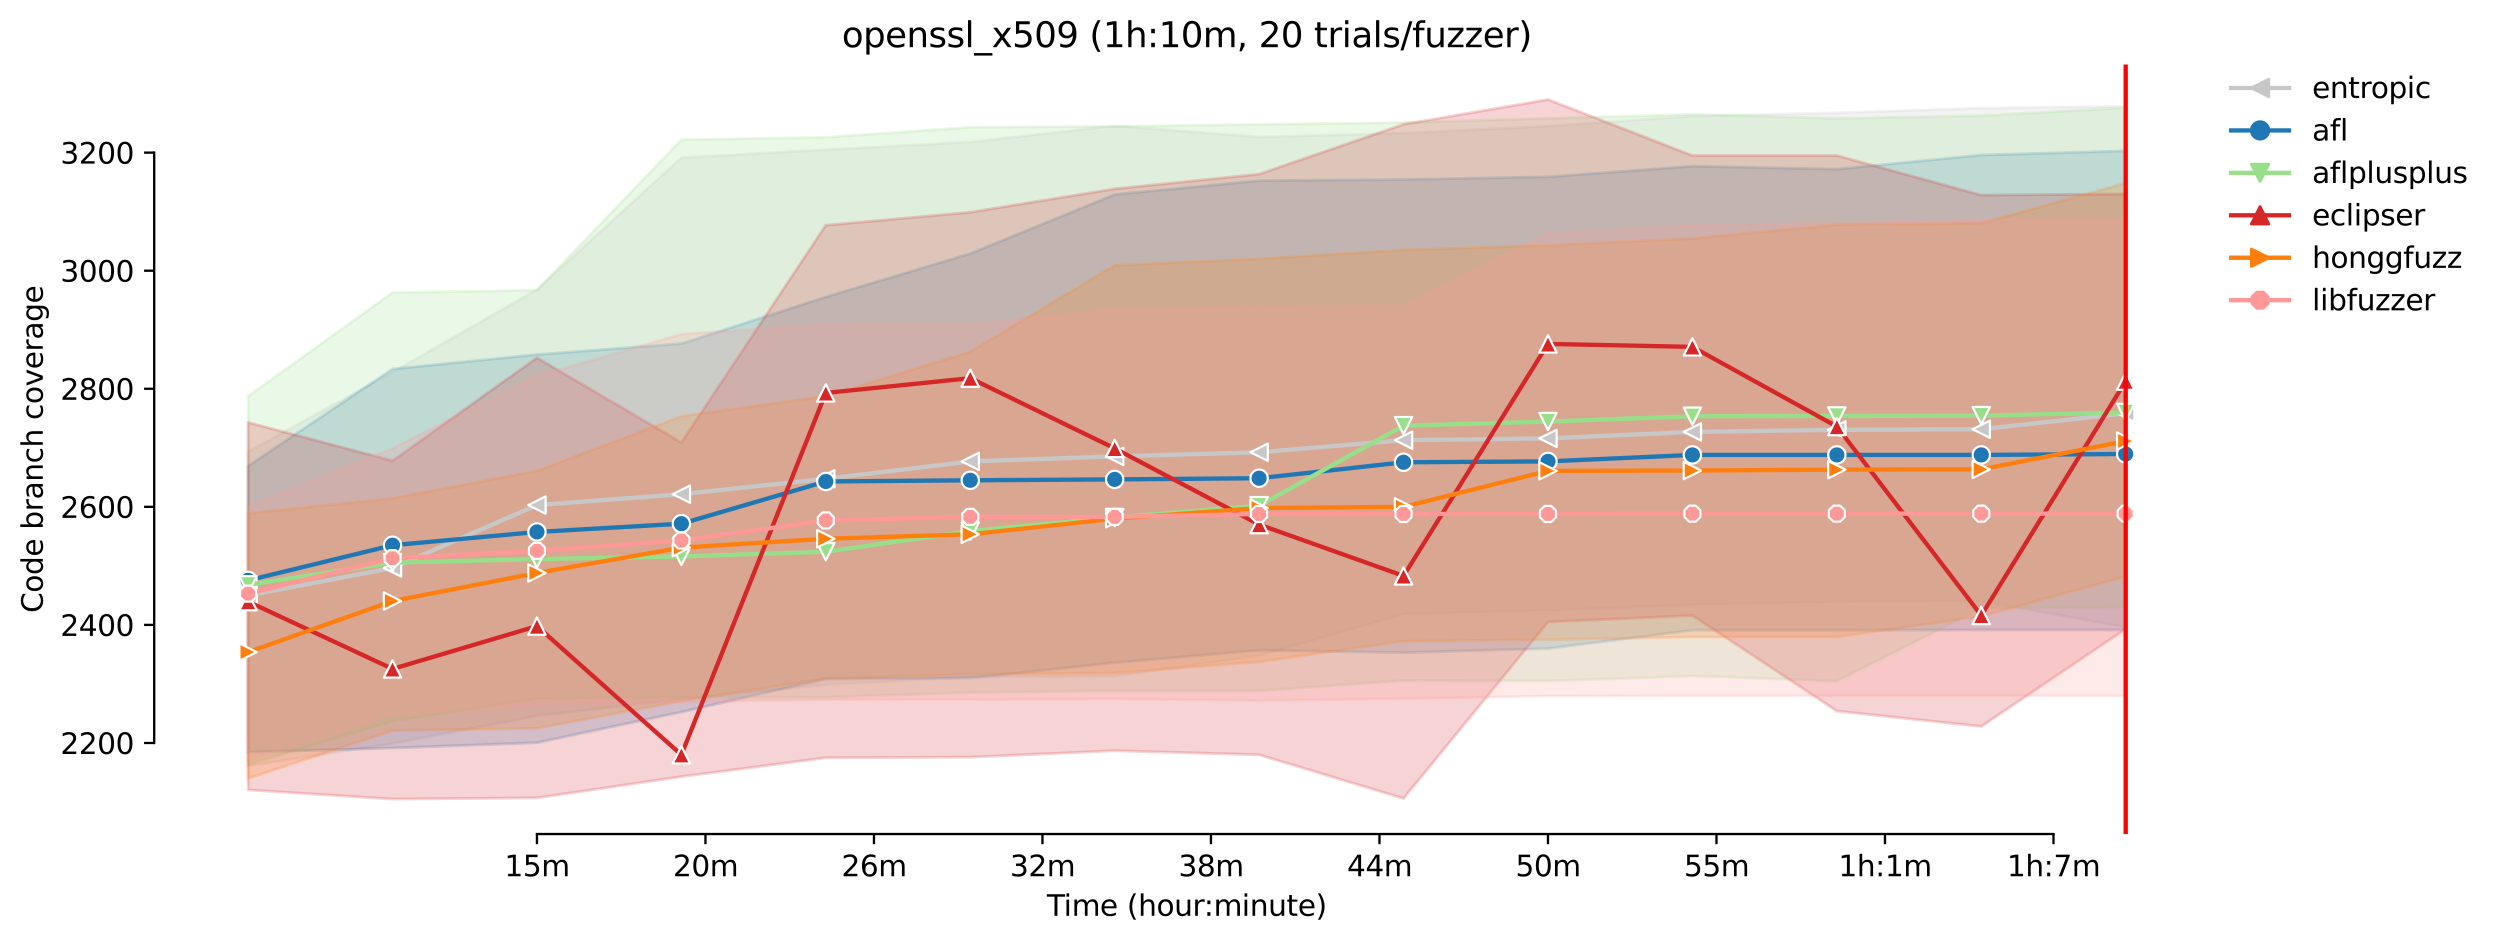 <?xml version="1.0" encoding="utf-8" standalone="no"?>
<!DOCTYPE svg PUBLIC "-//W3C//DTD SVG 1.1//EN"
  "http://www.w3.org/Graphics/SVG/1.1/DTD/svg11.dtd">
<svg height="325.986pt" version="1.1" viewBox="0 0 864.542 325.986" width="864.542pt" xmlns="http://www.w3.org/2000/svg" xmlns:xlink="http://www.w3.org/1999/xlink">
 <defs>
  <style type="text/css">*{stroke-linecap:butt;stroke-linejoin:round;}</style>
 </defs>
 <g id="figure_1">
  <g id="patch_1">
   <path d="M 0 325.986 
L 864.542 325.986 
L 864.542 0 
L 0 0 
z
" style="fill:#ffffff;"/>
  </g>
  <g id="axes_1">
   <g id="patch_2">
    <path d="M 53.328 288.43 
L 767.568 288.43 
L 767.568 22.318 
L 53.328 22.318 
z
" style="fill:#ffffff;"/>
   </g>
   <g id="PolyCollection_1">
    <defs>
     <path d="M 85.794 -169.796 
L 85.794 -61.085 
L 135.74 -68.843 
L 185.687 -78.438 
L 235.634 -84.256 
L 285.581 -89.156 
L 335.528 -91.912 
L 385.475 -92.116 
L 435.422 -99.261 
L 485.368 -113.631 
L 535.315 -114.879 
L 585.262 -116.818 
L 635.209 -117.854 
L 685.156 -118.145 
L 735.103 -109.06 
L 735.103 -289.225 
L 735.103 -289.225 
L 685.156 -288.612 
L 635.209 -286.979 
L 585.262 -285.856 
L 535.315 -282.385 
L 485.368 -279.936 
L 435.422 -278.609 
L 385.475 -282.449 
L 335.528 -276.873 
L 285.581 -274.219 
L 235.634 -271.463 
L 185.687 -225.835 
L 135.74 -197.254 
L 85.794 -169.796 
z
" id="m68ebcdd4fb" style="stroke:#c7c7c7;stroke-opacity:0.2;"/>
    </defs>
    <g clip-path="url(#p41cd1e9c3b)">
     <use style="fill:#c7c7c7;fill-opacity:0.2;stroke:#c7c7c7;stroke-opacity:0.2;" x="0" xlink:href="#m68ebcdd4fb" y="325.986"/>
    </g>
   </g>
   <g id="PolyCollection_2">
    <defs>
     <path d="M 85.794 -164.837 
L 85.794 -65.882 
L 135.74 -67.311 
L 185.687 -69.149 
L 235.634 -79.765 
L 285.581 -91.197 
L 335.528 -91.503 
L 385.475 -96.811 
L 435.422 -101.099 
L 485.368 -100.282 
L 535.315 -101.711 
L 585.262 -108.04 
L 635.209 -108.04 
L 685.156 -108.142 
L 735.103 -108.142 
L 735.103 -273.811 
L 735.103 -273.811 
L 685.156 -272.382 
L 635.209 -267.482 
L 585.262 -268.503 
L 535.315 -264.828 
L 485.368 -263.91 
L 435.422 -263.501 
L 385.475 -258.719 
L 335.528 -238.289 
L 285.581 -223.283 
L 235.634 -207.155 
L 185.687 -203.379 
L 135.74 -198.377 
L 85.794 -164.837 
z
" id="m2f45e2f479" style="stroke:#1f77b4;stroke-opacity:0.2;"/>
    </defs>
    <g clip-path="url(#p41cd1e9c3b)">
     <use style="fill:#1f77b4;fill-opacity:0.2;stroke:#1f77b4;stroke-opacity:0.2;" x="0" xlink:href="#m2f45e2f479" y="325.986"/>
    </g>
   </g>
   <g id="PolyCollection_3">
    <defs>
     <path d="M 85.794 -188.986 
L 85.794 -61.582 
L 135.74 -76.6 
L 185.687 -84.46 
L 235.634 -84.868 
L 285.581 -84.868 
L 335.528 -86.502 
L 385.475 -87.114 
L 435.422 -87.114 
L 485.368 -90.687 
L 535.315 -90.483 
L 585.262 -92.218 
L 635.209 -90.483 
L 685.156 -115.695 
L 735.103 -116.002 
L 735.103 -288.714 
L 735.103 -288.714 
L 685.156 -285.971 
L 635.209 -285.039 
L 585.262 -286.468 
L 535.315 -285.039 
L 485.368 -283.61 
L 435.422 -282.998 
L 385.475 -282.283 
L 335.528 -281.977 
L 285.581 -278.507 
L 235.634 -277.69 
L 185.687 -225.631 
L 135.74 -224.815 
L 85.794 -188.986 
z
" id="mcca96ae1dd" style="stroke:#98df8a;stroke-opacity:0.2;"/>
    </defs>
    <g clip-path="url(#p41cd1e9c3b)">
     <use style="fill:#98df8a;fill-opacity:0.2;stroke:#98df8a;stroke-opacity:0.2;" x="0" xlink:href="#mcca96ae1dd" y="325.986"/>
    </g>
   </g>
   <g id="PolyCollection_4">
    <defs>
     <path d="M 85.794 -179.901 
L 85.794 -52.817 
L 135.74 -49.652 
L 185.687 -50.058 
L 235.634 -57.41 
L 285.581 -63.943 
L 335.528 -64.147 
L 385.475 -66.375 
L 435.422 -64.964 
L 485.368 -49.856 
L 535.315 -110.898 
L 585.262 -113.143 
L 635.209 -80.071 
L 685.156 -74.763 
L 735.103 -108.448 
L 735.103 -258.908 
L 735.103 -258.908 
L 685.156 -258.5 
L 635.209 -272.178 
L 585.262 -272.178 
L 535.315 -291.572 
L 485.368 -282.998 
L 435.422 -265.747 
L 385.475 -260.682 
L 335.528 -252.579 
L 285.581 -248.088 
L 235.634 -172.96 
L 185.687 -202.256 
L 135.74 -166.631 
L 85.794 -179.901 
z
" id="mae048ecfed" style="stroke:#d62728;stroke-opacity:0.2;"/>
    </defs>
    <g clip-path="url(#p41cd1e9c3b)">
     <use style="fill:#d62728;fill-opacity:0.2;stroke:#d62728;stroke-opacity:0.2;" x="0" xlink:href="#mae048ecfed" y="325.986"/>
    </g>
   </g>
   <g id="PolyCollection_5">
    <defs>
     <path d="M 85.794 -148.462 
L 85.794 -56.798 
L 135.74 -73.334 
L 185.687 -74.15 
L 235.634 -83.541 
L 285.581 -91.376 
L 335.528 -92.83 
L 385.475 -93.239 
L 435.422 -97.118 
L 485.368 -104.263 
L 535.315 -104.773 
L 585.262 -105.684 
L 635.209 -105.692 
L 685.156 -112.837 
L 735.103 -126.618 
L 735.103 -262.685 
L 735.103 -262.685 
L 685.156 -248.802 
L 635.209 -248.292 
L 585.262 -243.494 
L 535.315 -241.147 
L 485.368 -239.514 
L 435.422 -236.451 
L 385.475 -234.206 
L 335.528 -204.297 
L 285.581 -188.986 
L 235.634 -182.045 
L 185.687 -163.161 
L 135.74 -153.673 
L 85.794 -148.462 
z
" id="m3f3ecc3297" style="stroke:#ff7f0e;stroke-opacity:0.2;"/>
    </defs>
    <g clip-path="url(#p41cd1e9c3b)">
     <use style="fill:#ff7f0e;fill-opacity:0.2;stroke:#ff7f0e;stroke-opacity:0.2;" x="0" xlink:href="#m3f3ecc3297" y="325.986"/>
    </g>
   </g>
   <g id="PolyCollection_6">
    <defs>
     <path d="M 85.794 -150.707 
L 85.794 -62.922 
L 135.74 -78.948 
L 185.687 -82.317 
L 235.634 -83.337 
L 285.581 -84.034 
L 335.528 -84.052 
L 385.475 -84.256 
L 435.422 -83.746 
L 485.368 -84.358 
L 535.315 -85.277 
L 585.262 -85.379 
L 635.209 -85.379 
L 685.156 -85.379 
L 735.103 -85.379 
L 735.103 -250.027 
L 735.103 -250.027 
L 685.156 -250.027 
L 635.209 -248.905 
L 585.262 -247.986 
L 535.315 -245.23 
L 485.368 -220.221 
L 435.422 -219.813 
L 385.475 -218.996 
L 335.528 -213.79 
L 285.581 -213.688 
L 235.634 -210.422 
L 185.687 -195.833 
L 135.74 -170.926 
L 85.794 -150.707 
z
" id="m1df5674f7f" style="stroke:#ff9896;stroke-opacity:0.2;"/>
    </defs>
    <g clip-path="url(#p41cd1e9c3b)">
     <use style="fill:#ff9896;fill-opacity:0.2;stroke:#ff9896;stroke-opacity:0.2;" x="0" xlink:href="#m1df5674f7f" y="325.986"/>
    </g>
   </g>
   <g id="matplotlib.axis_1">
    <g id="xtick_1">
     <g id="line2d_1">
      <defs>
       <path d="M 0 0 
L 0 3.5 
" id="m1756035470" style="stroke:#000000;stroke-width:0.8;"/>
      </defs>
      <g>
       <use style="stroke:#000000;stroke-width:0.8;" x="185.687" xlink:href="#m1756035470" y="288.43"/>
      </g>
     </g>
     <g id="text_1">
      <!-- 15m -->
      <g transform="translate(174.454 303.029)scale(0.1 -0.1)">
       <defs>
        <path d="M 794 531 
L 1825 531 
L 1825 4091 
L 703 3866 
L 703 4441 
L 1819 4666 
L 2450 4666 
L 2450 531 
L 3481 531 
L 3481 0 
L 794 0 
L 794 531 
z
" id="DejaVuSans-31" transform="scale(0.016)"/>
        <path d="M 691 4666 
L 3169 4666 
L 3169 4134 
L 1269 4134 
L 1269 2991 
Q 1406 3038 1543 3061 
Q 1681 3084 1819 3084 
Q 2600 3084 3056 2656 
Q 3513 2228 3513 1497 
Q 3513 744 3044 326 
Q 2575 -91 1722 -91 
Q 1428 -91 1123 -41 
Q 819 9 494 109 
L 494 744 
Q 775 591 1075 516 
Q 1375 441 1709 441 
Q 2250 441 2565 725 
Q 2881 1009 2881 1497 
Q 2881 1984 2565 2268 
Q 2250 2553 1709 2553 
Q 1456 2553 1204 2497 
Q 953 2441 691 2322 
L 691 4666 
z
" id="DejaVuSans-35" transform="scale(0.016)"/>
        <path d="M 3328 2828 
Q 3544 3216 3844 3400 
Q 4144 3584 4550 3584 
Q 5097 3584 5394 3201 
Q 5691 2819 5691 2113 
L 5691 0 
L 5113 0 
L 5113 2094 
Q 5113 2597 4934 2840 
Q 4756 3084 4391 3084 
Q 3944 3084 3684 2787 
Q 3425 2491 3425 1978 
L 3425 0 
L 2847 0 
L 2847 2094 
Q 2847 2600 2669 2842 
Q 2491 3084 2119 3084 
Q 1678 3084 1418 2786 
Q 1159 2488 1159 1978 
L 1159 0 
L 581 0 
L 581 3500 
L 1159 3500 
L 1159 2956 
Q 1356 3278 1631 3431 
Q 1906 3584 2284 3584 
Q 2666 3584 2933 3390 
Q 3200 3197 3328 2828 
z
" id="DejaVuSans-6d" transform="scale(0.016)"/>
       </defs>
       <use xlink:href="#DejaVuSans-31"/>
       <use x="63.623" xlink:href="#DejaVuSans-35"/>
       <use x="127.246" xlink:href="#DejaVuSans-6d"/>
      </g>
     </g>
    </g>
    <g id="xtick_2">
     <g id="line2d_2">
      <g>
       <use style="stroke:#000000;stroke-width:0.8;" x="243.959" xlink:href="#m1756035470" y="288.43"/>
      </g>
     </g>
     <g id="text_2">
      <!-- 20m -->
      <g transform="translate(232.726 303.029)scale(0.1 -0.1)">
       <defs>
        <path d="M 1228 531 
L 3431 531 
L 3431 0 
L 469 0 
L 469 531 
Q 828 903 1448 1529 
Q 2069 2156 2228 2338 
Q 2531 2678 2651 2914 
Q 2772 3150 2772 3378 
Q 2772 3750 2511 3984 
Q 2250 4219 1831 4219 
Q 1534 4219 1204 4116 
Q 875 4013 500 3803 
L 500 4441 
Q 881 4594 1212 4672 
Q 1544 4750 1819 4750 
Q 2544 4750 2975 4387 
Q 3406 4025 3406 3419 
Q 3406 3131 3298 2873 
Q 3191 2616 2906 2266 
Q 2828 2175 2409 1742 
Q 1991 1309 1228 531 
z
" id="DejaVuSans-32" transform="scale(0.016)"/>
        <path d="M 2034 4250 
Q 1547 4250 1301 3770 
Q 1056 3291 1056 2328 
Q 1056 1369 1301 889 
Q 1547 409 2034 409 
Q 2525 409 2770 889 
Q 3016 1369 3016 2328 
Q 3016 3291 2770 3770 
Q 2525 4250 2034 4250 
z
M 2034 4750 
Q 2819 4750 3233 4129 
Q 3647 3509 3647 2328 
Q 3647 1150 3233 529 
Q 2819 -91 2034 -91 
Q 1250 -91 836 529 
Q 422 1150 422 2328 
Q 422 3509 836 4129 
Q 1250 4750 2034 4750 
z
" id="DejaVuSans-30" transform="scale(0.016)"/>
       </defs>
       <use xlink:href="#DejaVuSans-32"/>
       <use x="63.623" xlink:href="#DejaVuSans-30"/>
       <use x="127.246" xlink:href="#DejaVuSans-6d"/>
      </g>
     </g>
    </g>
    <g id="xtick_3">
     <g id="line2d_3">
      <g>
       <use style="stroke:#000000;stroke-width:0.8;" x="302.23" xlink:href="#m1756035470" y="288.43"/>
      </g>
     </g>
     <g id="text_3">
      <!-- 26m -->
      <g transform="translate(290.997 303.029)scale(0.1 -0.1)">
       <defs>
        <path d="M 2113 2584 
Q 1688 2584 1439 2293 
Q 1191 2003 1191 1497 
Q 1191 994 1439 701 
Q 1688 409 2113 409 
Q 2538 409 2786 701 
Q 3034 994 3034 1497 
Q 3034 2003 2786 2293 
Q 2538 2584 2113 2584 
z
M 3366 4563 
L 3366 3988 
Q 3128 4100 2886 4159 
Q 2644 4219 2406 4219 
Q 1781 4219 1451 3797 
Q 1122 3375 1075 2522 
Q 1259 2794 1537 2939 
Q 1816 3084 2150 3084 
Q 2853 3084 3261 2657 
Q 3669 2231 3669 1497 
Q 3669 778 3244 343 
Q 2819 -91 2113 -91 
Q 1303 -91 875 529 
Q 447 1150 447 2328 
Q 447 3434 972 4092 
Q 1497 4750 2381 4750 
Q 2619 4750 2861 4703 
Q 3103 4656 3366 4563 
z
" id="DejaVuSans-36" transform="scale(0.016)"/>
       </defs>
       <use xlink:href="#DejaVuSans-32"/>
       <use x="63.623" xlink:href="#DejaVuSans-36"/>
       <use x="127.246" xlink:href="#DejaVuSans-6d"/>
      </g>
     </g>
    </g>
    <g id="xtick_4">
     <g id="line2d_4">
      <g>
       <use style="stroke:#000000;stroke-width:0.8;" x="360.501" xlink:href="#m1756035470" y="288.43"/>
      </g>
     </g>
     <g id="text_4">
      <!-- 32m -->
      <g transform="translate(349.268 303.029)scale(0.1 -0.1)">
       <defs>
        <path d="M 2597 2516 
Q 3050 2419 3304 2112 
Q 3559 1806 3559 1356 
Q 3559 666 3084 287 
Q 2609 -91 1734 -91 
Q 1441 -91 1130 -33 
Q 819 25 488 141 
L 488 750 
Q 750 597 1062 519 
Q 1375 441 1716 441 
Q 2309 441 2620 675 
Q 2931 909 2931 1356 
Q 2931 1769 2642 2001 
Q 2353 2234 1838 2234 
L 1294 2234 
L 1294 2753 
L 1863 2753 
Q 2328 2753 2575 2939 
Q 2822 3125 2822 3475 
Q 2822 3834 2567 4026 
Q 2313 4219 1838 4219 
Q 1578 4219 1281 4162 
Q 984 4106 628 3988 
L 628 4550 
Q 988 4650 1302 4700 
Q 1616 4750 1894 4750 
Q 2613 4750 3031 4423 
Q 3450 4097 3450 3541 
Q 3450 3153 3228 2886 
Q 3006 2619 2597 2516 
z
" id="DejaVuSans-33" transform="scale(0.016)"/>
       </defs>
       <use xlink:href="#DejaVuSans-33"/>
       <use x="63.623" xlink:href="#DejaVuSans-32"/>
       <use x="127.246" xlink:href="#DejaVuSans-6d"/>
      </g>
     </g>
    </g>
    <g id="xtick_5">
     <g id="line2d_5">
      <g>
       <use style="stroke:#000000;stroke-width:0.8;" x="418.773" xlink:href="#m1756035470" y="288.43"/>
      </g>
     </g>
     <g id="text_5">
      <!-- 38m -->
      <g transform="translate(407.54 303.029)scale(0.1 -0.1)">
       <defs>
        <path d="M 2034 2216 
Q 1584 2216 1326 1975 
Q 1069 1734 1069 1313 
Q 1069 891 1326 650 
Q 1584 409 2034 409 
Q 2484 409 2743 651 
Q 3003 894 3003 1313 
Q 3003 1734 2745 1975 
Q 2488 2216 2034 2216 
z
M 1403 2484 
Q 997 2584 770 2862 
Q 544 3141 544 3541 
Q 544 4100 942 4425 
Q 1341 4750 2034 4750 
Q 2731 4750 3128 4425 
Q 3525 4100 3525 3541 
Q 3525 3141 3298 2862 
Q 3072 2584 2669 2484 
Q 3125 2378 3379 2068 
Q 3634 1759 3634 1313 
Q 3634 634 3220 271 
Q 2806 -91 2034 -91 
Q 1263 -91 848 271 
Q 434 634 434 1313 
Q 434 1759 690 2068 
Q 947 2378 1403 2484 
z
M 1172 3481 
Q 1172 3119 1398 2916 
Q 1625 2713 2034 2713 
Q 2441 2713 2670 2916 
Q 2900 3119 2900 3481 
Q 2900 3844 2670 4047 
Q 2441 4250 2034 4250 
Q 1625 4250 1398 4047 
Q 1172 3844 1172 3481 
z
" id="DejaVuSans-38" transform="scale(0.016)"/>
       </defs>
       <use xlink:href="#DejaVuSans-33"/>
       <use x="63.623" xlink:href="#DejaVuSans-38"/>
       <use x="127.246" xlink:href="#DejaVuSans-6d"/>
      </g>
     </g>
    </g>
    <g id="xtick_6">
     <g id="line2d_6">
      <g>
       <use style="stroke:#000000;stroke-width:0.8;" x="477.044" xlink:href="#m1756035470" y="288.43"/>
      </g>
     </g>
     <g id="text_6">
      <!-- 44m -->
      <g transform="translate(465.811 303.029)scale(0.1 -0.1)">
       <defs>
        <path d="M 2419 4116 
L 825 1625 
L 2419 1625 
L 2419 4116 
z
M 2253 4666 
L 3047 4666 
L 3047 1625 
L 3713 1625 
L 3713 1100 
L 3047 1100 
L 3047 0 
L 2419 0 
L 2419 1100 
L 313 1100 
L 313 1709 
L 2253 4666 
z
" id="DejaVuSans-34" transform="scale(0.016)"/>
       </defs>
       <use xlink:href="#DejaVuSans-34"/>
       <use x="63.623" xlink:href="#DejaVuSans-34"/>
       <use x="127.246" xlink:href="#DejaVuSans-6d"/>
      </g>
     </g>
    </g>
    <g id="xtick_7">
     <g id="line2d_7">
      <g>
       <use style="stroke:#000000;stroke-width:0.8;" x="535.315" xlink:href="#m1756035470" y="288.43"/>
      </g>
     </g>
     <g id="text_7">
      <!-- 50m -->
      <g transform="translate(524.082 303.029)scale(0.1 -0.1)">
       <use xlink:href="#DejaVuSans-35"/>
       <use x="63.623" xlink:href="#DejaVuSans-30"/>
       <use x="127.246" xlink:href="#DejaVuSans-6d"/>
      </g>
     </g>
    </g>
    <g id="xtick_8">
     <g id="line2d_8">
      <g>
       <use style="stroke:#000000;stroke-width:0.8;" x="593.587" xlink:href="#m1756035470" y="288.43"/>
      </g>
     </g>
     <g id="text_8">
      <!-- 55m -->
      <g transform="translate(582.354 303.029)scale(0.1 -0.1)">
       <use xlink:href="#DejaVuSans-35"/>
       <use x="63.623" xlink:href="#DejaVuSans-35"/>
       <use x="127.246" xlink:href="#DejaVuSans-6d"/>
      </g>
     </g>
    </g>
    <g id="xtick_9">
     <g id="line2d_9">
      <g>
       <use style="stroke:#000000;stroke-width:0.8;" x="651.858" xlink:href="#m1756035470" y="288.43"/>
      </g>
     </g>
     <g id="text_9">
      <!-- 1h:1m -->
      <g transform="translate(635.772 303.029)scale(0.1 -0.1)">
       <defs>
        <path d="M 3513 2113 
L 3513 0 
L 2938 0 
L 2938 2094 
Q 2938 2591 2744 2837 
Q 2550 3084 2163 3084 
Q 1697 3084 1428 2787 
Q 1159 2491 1159 1978 
L 1159 0 
L 581 0 
L 581 4863 
L 1159 4863 
L 1159 2956 
Q 1366 3272 1645 3428 
Q 1925 3584 2291 3584 
Q 2894 3584 3203 3211 
Q 3513 2838 3513 2113 
z
" id="DejaVuSans-68" transform="scale(0.016)"/>
        <path d="M 750 794 
L 1409 794 
L 1409 0 
L 750 0 
L 750 794 
z
M 750 3309 
L 1409 3309 
L 1409 2516 
L 750 2516 
L 750 3309 
z
" id="DejaVuSans-3a" transform="scale(0.016)"/>
       </defs>
       <use xlink:href="#DejaVuSans-31"/>
       <use x="63.623" xlink:href="#DejaVuSans-68"/>
       <use x="127.002" xlink:href="#DejaVuSans-3a"/>
       <use x="160.693" xlink:href="#DejaVuSans-31"/>
       <use x="224.316" xlink:href="#DejaVuSans-6d"/>
      </g>
     </g>
    </g>
    <g id="xtick_10">
     <g id="line2d_10">
      <g>
       <use style="stroke:#000000;stroke-width:0.8;" x="710.129" xlink:href="#m1756035470" y="288.43"/>
      </g>
     </g>
     <g id="text_10">
      <!-- 1h:7m -->
      <g transform="translate(694.043 303.029)scale(0.1 -0.1)">
       <defs>
        <path d="M 525 4666 
L 3525 4666 
L 3525 4397 
L 1831 0 
L 1172 0 
L 2766 4134 
L 525 4134 
L 525 4666 
z
" id="DejaVuSans-37" transform="scale(0.016)"/>
       </defs>
       <use xlink:href="#DejaVuSans-31"/>
       <use x="63.623" xlink:href="#DejaVuSans-68"/>
       <use x="127.002" xlink:href="#DejaVuSans-3a"/>
       <use x="160.693" xlink:href="#DejaVuSans-37"/>
       <use x="224.316" xlink:href="#DejaVuSans-6d"/>
      </g>
     </g>
    </g>
    <g id="text_11">
     <!-- Time (hour:minute) -->
     <g transform="translate(362.041 316.707)scale(0.1 -0.1)">
      <defs>
       <path d="M -19 4666 
L 3928 4666 
L 3928 4134 
L 2272 4134 
L 2272 0 
L 1638 0 
L 1638 4134 
L -19 4134 
L -19 4666 
z
" id="DejaVuSans-54" transform="scale(0.016)"/>
       <path d="M 603 3500 
L 1178 3500 
L 1178 0 
L 603 0 
L 603 3500 
z
M 603 4863 
L 1178 4863 
L 1178 4134 
L 603 4134 
L 603 4863 
z
" id="DejaVuSans-69" transform="scale(0.016)"/>
       <path d="M 3597 1894 
L 3597 1613 
L 953 1613 
Q 991 1019 1311 708 
Q 1631 397 2203 397 
Q 2534 397 2845 478 
Q 3156 559 3463 722 
L 3463 178 
Q 3153 47 2828 -22 
Q 2503 -91 2169 -91 
Q 1331 -91 842 396 
Q 353 884 353 1716 
Q 353 2575 817 3079 
Q 1281 3584 2069 3584 
Q 2775 3584 3186 3129 
Q 3597 2675 3597 1894 
z
M 3022 2063 
Q 3016 2534 2758 2815 
Q 2500 3097 2075 3097 
Q 1594 3097 1305 2825 
Q 1016 2553 972 2059 
L 3022 2063 
z
" id="DejaVuSans-65" transform="scale(0.016)"/>
       <path id="DejaVuSans-20" transform="scale(0.016)"/>
       <path d="M 1984 4856 
Q 1566 4138 1362 3434 
Q 1159 2731 1159 2009 
Q 1159 1288 1364 580 
Q 1569 -128 1984 -844 
L 1484 -844 
Q 1016 -109 783 600 
Q 550 1309 550 2009 
Q 550 2706 781 3412 
Q 1013 4119 1484 4856 
L 1984 4856 
z
" id="DejaVuSans-28" transform="scale(0.016)"/>
       <path d="M 1959 3097 
Q 1497 3097 1228 2736 
Q 959 2375 959 1747 
Q 959 1119 1226 758 
Q 1494 397 1959 397 
Q 2419 397 2687 759 
Q 2956 1122 2956 1747 
Q 2956 2369 2687 2733 
Q 2419 3097 1959 3097 
z
M 1959 3584 
Q 2709 3584 3137 3096 
Q 3566 2609 3566 1747 
Q 3566 888 3137 398 
Q 2709 -91 1959 -91 
Q 1206 -91 779 398 
Q 353 888 353 1747 
Q 353 2609 779 3096 
Q 1206 3584 1959 3584 
z
" id="DejaVuSans-6f" transform="scale(0.016)"/>
       <path d="M 544 1381 
L 544 3500 
L 1119 3500 
L 1119 1403 
Q 1119 906 1312 657 
Q 1506 409 1894 409 
Q 2359 409 2629 706 
Q 2900 1003 2900 1516 
L 2900 3500 
L 3475 3500 
L 3475 0 
L 2900 0 
L 2900 538 
Q 2691 219 2414 64 
Q 2138 -91 1772 -91 
Q 1169 -91 856 284 
Q 544 659 544 1381 
z
M 1991 3584 
L 1991 3584 
z
" id="DejaVuSans-75" transform="scale(0.016)"/>
       <path d="M 2631 2963 
Q 2534 3019 2420 3045 
Q 2306 3072 2169 3072 
Q 1681 3072 1420 2755 
Q 1159 2438 1159 1844 
L 1159 0 
L 581 0 
L 581 3500 
L 1159 3500 
L 1159 2956 
Q 1341 3275 1631 3429 
Q 1922 3584 2338 3584 
Q 2397 3584 2469 3576 
Q 2541 3569 2628 3553 
L 2631 2963 
z
" id="DejaVuSans-72" transform="scale(0.016)"/>
       <path d="M 3513 2113 
L 3513 0 
L 2938 0 
L 2938 2094 
Q 2938 2591 2744 2837 
Q 2550 3084 2163 3084 
Q 1697 3084 1428 2787 
Q 1159 2491 1159 1978 
L 1159 0 
L 581 0 
L 581 3500 
L 1159 3500 
L 1159 2956 
Q 1366 3272 1645 3428 
Q 1925 3584 2291 3584 
Q 2894 3584 3203 3211 
Q 3513 2838 3513 2113 
z
" id="DejaVuSans-6e" transform="scale(0.016)"/>
       <path d="M 1172 4494 
L 1172 3500 
L 2356 3500 
L 2356 3053 
L 1172 3053 
L 1172 1153 
Q 1172 725 1289 603 
Q 1406 481 1766 481 
L 2356 481 
L 2356 0 
L 1766 0 
Q 1100 0 847 248 
Q 594 497 594 1153 
L 594 3053 
L 172 3053 
L 172 3500 
L 594 3500 
L 594 4494 
L 1172 4494 
z
" id="DejaVuSans-74" transform="scale(0.016)"/>
       <path d="M 513 4856 
L 1013 4856 
Q 1481 4119 1714 3412 
Q 1947 2706 1947 2009 
Q 1947 1309 1714 600 
Q 1481 -109 1013 -844 
L 513 -844 
Q 928 -128 1133 580 
Q 1338 1288 1338 2009 
Q 1338 2731 1133 3434 
Q 928 4138 513 4856 
z
" id="DejaVuSans-29" transform="scale(0.016)"/>
      </defs>
      <use xlink:href="#DejaVuSans-54"/>
      <use x="57.959" xlink:href="#DejaVuSans-69"/>
      <use x="85.742" xlink:href="#DejaVuSans-6d"/>
      <use x="183.154" xlink:href="#DejaVuSans-65"/>
      <use x="244.678" xlink:href="#DejaVuSans-20"/>
      <use x="276.465" xlink:href="#DejaVuSans-28"/>
      <use x="315.479" xlink:href="#DejaVuSans-68"/>
      <use x="378.857" xlink:href="#DejaVuSans-6f"/>
      <use x="440.039" xlink:href="#DejaVuSans-75"/>
      <use x="503.418" xlink:href="#DejaVuSans-72"/>
      <use x="542.781" xlink:href="#DejaVuSans-3a"/>
      <use x="576.473" xlink:href="#DejaVuSans-6d"/>
      <use x="673.885" xlink:href="#DejaVuSans-69"/>
      <use x="701.668" xlink:href="#DejaVuSans-6e"/>
      <use x="765.047" xlink:href="#DejaVuSans-75"/>
      <use x="828.426" xlink:href="#DejaVuSans-74"/>
      <use x="867.635" xlink:href="#DejaVuSans-65"/>
      <use x="929.158" xlink:href="#DejaVuSans-29"/>
     </g>
    </g>
   </g>
   <g id="matplotlib.axis_2">
    <g id="ytick_1">
     <g id="line2d_11">
      <defs>
       <path d="M 0 0 
L -3.5 0 
" id="maef15a82ff" style="stroke:#000000;stroke-width:0.8;"/>
      </defs>
      <g>
       <use style="stroke:#000000;stroke-width:0.8;" x="53.328" xlink:href="#maef15a82ff" y="256.94"/>
      </g>
     </g>
     <g id="text_12">
      <!-- 2200 -->
      <g transform="translate(20.878 260.739)scale(0.1 -0.1)">
       <use xlink:href="#DejaVuSans-32"/>
       <use x="63.623" xlink:href="#DejaVuSans-32"/>
       <use x="127.246" xlink:href="#DejaVuSans-30"/>
       <use x="190.869" xlink:href="#DejaVuSans-30"/>
      </g>
     </g>
    </g>
    <g id="ytick_2">
     <g id="line2d_12">
      <g>
       <use style="stroke:#000000;stroke-width:0.8;" x="53.328" xlink:href="#maef15a82ff" y="216.109"/>
      </g>
     </g>
     <g id="text_13">
      <!-- 2400 -->
      <g transform="translate(20.878 219.909)scale(0.1 -0.1)">
       <use xlink:href="#DejaVuSans-32"/>
       <use x="63.623" xlink:href="#DejaVuSans-34"/>
       <use x="127.246" xlink:href="#DejaVuSans-30"/>
       <use x="190.869" xlink:href="#DejaVuSans-30"/>
      </g>
     </g>
    </g>
    <g id="ytick_3">
     <g id="line2d_13">
      <g>
       <use style="stroke:#000000;stroke-width:0.8;" x="53.328" xlink:href="#maef15a82ff" y="175.279"/>
      </g>
     </g>
     <g id="text_14">
      <!-- 2600 -->
      <g transform="translate(20.878 179.078)scale(0.1 -0.1)">
       <use xlink:href="#DejaVuSans-32"/>
       <use x="63.623" xlink:href="#DejaVuSans-36"/>
       <use x="127.246" xlink:href="#DejaVuSans-30"/>
       <use x="190.869" xlink:href="#DejaVuSans-30"/>
      </g>
     </g>
    </g>
    <g id="ytick_4">
     <g id="line2d_14">
      <g>
       <use style="stroke:#000000;stroke-width:0.8;" x="53.328" xlink:href="#maef15a82ff" y="134.449"/>
      </g>
     </g>
     <g id="text_15">
      <!-- 2800 -->
      <g transform="translate(20.878 138.248)scale(0.1 -0.1)">
       <use xlink:href="#DejaVuSans-32"/>
       <use x="63.623" xlink:href="#DejaVuSans-38"/>
       <use x="127.246" xlink:href="#DejaVuSans-30"/>
       <use x="190.869" xlink:href="#DejaVuSans-30"/>
      </g>
     </g>
    </g>
    <g id="ytick_5">
     <g id="line2d_15">
      <g>
       <use style="stroke:#000000;stroke-width:0.8;" x="53.328" xlink:href="#maef15a82ff" y="93.618"/>
      </g>
     </g>
     <g id="text_16">
      <!-- 3000 -->
      <g transform="translate(20.878 97.417)scale(0.1 -0.1)">
       <use xlink:href="#DejaVuSans-33"/>
       <use x="63.623" xlink:href="#DejaVuSans-30"/>
       <use x="127.246" xlink:href="#DejaVuSans-30"/>
       <use x="190.869" xlink:href="#DejaVuSans-30"/>
      </g>
     </g>
    </g>
    <g id="ytick_6">
     <g id="line2d_16">
      <g>
       <use style="stroke:#000000;stroke-width:0.8;" x="53.328" xlink:href="#maef15a82ff" y="52.788"/>
      </g>
     </g>
     <g id="text_17">
      <!-- 3200 -->
      <g transform="translate(20.878 56.587)scale(0.1 -0.1)">
       <use xlink:href="#DejaVuSans-33"/>
       <use x="63.623" xlink:href="#DejaVuSans-32"/>
       <use x="127.246" xlink:href="#DejaVuSans-30"/>
       <use x="190.869" xlink:href="#DejaVuSans-30"/>
      </g>
     </g>
    </g>
    <g id="text_18">
     <!-- Code branch coverage -->
     <g transform="translate(14.798 211.949)rotate(-90)scale(0.1 -0.1)">
      <defs>
       <path d="M 4122 4306 
L 4122 3641 
Q 3803 3938 3442 4084 
Q 3081 4231 2675 4231 
Q 1875 4231 1450 3742 
Q 1025 3253 1025 2328 
Q 1025 1406 1450 917 
Q 1875 428 2675 428 
Q 3081 428 3442 575 
Q 3803 722 4122 1019 
L 4122 359 
Q 3791 134 3420 21 
Q 3050 -91 2638 -91 
Q 1578 -91 968 557 
Q 359 1206 359 2328 
Q 359 3453 968 4101 
Q 1578 4750 2638 4750 
Q 3056 4750 3426 4639 
Q 3797 4528 4122 4306 
z
" id="DejaVuSans-43" transform="scale(0.016)"/>
       <path d="M 2906 2969 
L 2906 4863 
L 3481 4863 
L 3481 0 
L 2906 0 
L 2906 525 
Q 2725 213 2448 61 
Q 2172 -91 1784 -91 
Q 1150 -91 751 415 
Q 353 922 353 1747 
Q 353 2572 751 3078 
Q 1150 3584 1784 3584 
Q 2172 3584 2448 3432 
Q 2725 3281 2906 2969 
z
M 947 1747 
Q 947 1113 1208 752 
Q 1469 391 1925 391 
Q 2381 391 2643 752 
Q 2906 1113 2906 1747 
Q 2906 2381 2643 2742 
Q 2381 3103 1925 3103 
Q 1469 3103 1208 2742 
Q 947 2381 947 1747 
z
" id="DejaVuSans-64" transform="scale(0.016)"/>
       <path d="M 3116 1747 
Q 3116 2381 2855 2742 
Q 2594 3103 2138 3103 
Q 1681 3103 1420 2742 
Q 1159 2381 1159 1747 
Q 1159 1113 1420 752 
Q 1681 391 2138 391 
Q 2594 391 2855 752 
Q 3116 1113 3116 1747 
z
M 1159 2969 
Q 1341 3281 1617 3432 
Q 1894 3584 2278 3584 
Q 2916 3584 3314 3078 
Q 3713 2572 3713 1747 
Q 3713 922 3314 415 
Q 2916 -91 2278 -91 
Q 1894 -91 1617 61 
Q 1341 213 1159 525 
L 1159 0 
L 581 0 
L 581 4863 
L 1159 4863 
L 1159 2969 
z
" id="DejaVuSans-62" transform="scale(0.016)"/>
       <path d="M 2194 1759 
Q 1497 1759 1228 1600 
Q 959 1441 959 1056 
Q 959 750 1161 570 
Q 1363 391 1709 391 
Q 2188 391 2477 730 
Q 2766 1069 2766 1631 
L 2766 1759 
L 2194 1759 
z
M 3341 1997 
L 3341 0 
L 2766 0 
L 2766 531 
Q 2569 213 2275 61 
Q 1981 -91 1556 -91 
Q 1019 -91 701 211 
Q 384 513 384 1019 
Q 384 1609 779 1909 
Q 1175 2209 1959 2209 
L 2766 2209 
L 2766 2266 
Q 2766 2663 2505 2880 
Q 2244 3097 1772 3097 
Q 1472 3097 1187 3025 
Q 903 2953 641 2809 
L 641 3341 
Q 956 3463 1253 3523 
Q 1550 3584 1831 3584 
Q 2591 3584 2966 3190 
Q 3341 2797 3341 1997 
z
" id="DejaVuSans-61" transform="scale(0.016)"/>
       <path d="M 3122 3366 
L 3122 2828 
Q 2878 2963 2633 3030 
Q 2388 3097 2138 3097 
Q 1578 3097 1268 2742 
Q 959 2388 959 1747 
Q 959 1106 1268 751 
Q 1578 397 2138 397 
Q 2388 397 2633 464 
Q 2878 531 3122 666 
L 3122 134 
Q 2881 22 2623 -34 
Q 2366 -91 2075 -91 
Q 1284 -91 818 406 
Q 353 903 353 1747 
Q 353 2603 823 3093 
Q 1294 3584 2113 3584 
Q 2378 3584 2631 3529 
Q 2884 3475 3122 3366 
z
" id="DejaVuSans-63" transform="scale(0.016)"/>
       <path d="M 191 3500 
L 800 3500 
L 1894 563 
L 2988 3500 
L 3597 3500 
L 2284 0 
L 1503 0 
L 191 3500 
z
" id="DejaVuSans-76" transform="scale(0.016)"/>
       <path d="M 2906 1791 
Q 2906 2416 2648 2759 
Q 2391 3103 1925 3103 
Q 1463 3103 1205 2759 
Q 947 2416 947 1791 
Q 947 1169 1205 825 
Q 1463 481 1925 481 
Q 2391 481 2648 825 
Q 2906 1169 2906 1791 
z
M 3481 434 
Q 3481 -459 3084 -895 
Q 2688 -1331 1869 -1331 
Q 1566 -1331 1297 -1286 
Q 1028 -1241 775 -1147 
L 775 -588 
Q 1028 -725 1275 -790 
Q 1522 -856 1778 -856 
Q 2344 -856 2625 -561 
Q 2906 -266 2906 331 
L 2906 616 
Q 2728 306 2450 153 
Q 2172 0 1784 0 
Q 1141 0 747 490 
Q 353 981 353 1791 
Q 353 2603 747 3093 
Q 1141 3584 1784 3584 
Q 2172 3584 2450 3431 
Q 2728 3278 2906 2969 
L 2906 3500 
L 3481 3500 
L 3481 434 
z
" id="DejaVuSans-67" transform="scale(0.016)"/>
      </defs>
      <use xlink:href="#DejaVuSans-43"/>
      <use x="69.824" xlink:href="#DejaVuSans-6f"/>
      <use x="131.006" xlink:href="#DejaVuSans-64"/>
      <use x="194.482" xlink:href="#DejaVuSans-65"/>
      <use x="256.006" xlink:href="#DejaVuSans-20"/>
      <use x="287.793" xlink:href="#DejaVuSans-62"/>
      <use x="351.27" xlink:href="#DejaVuSans-72"/>
      <use x="392.383" xlink:href="#DejaVuSans-61"/>
      <use x="453.662" xlink:href="#DejaVuSans-6e"/>
      <use x="517.041" xlink:href="#DejaVuSans-63"/>
      <use x="572.021" xlink:href="#DejaVuSans-68"/>
      <use x="635.4" xlink:href="#DejaVuSans-20"/>
      <use x="667.188" xlink:href="#DejaVuSans-63"/>
      <use x="722.168" xlink:href="#DejaVuSans-6f"/>
      <use x="783.35" xlink:href="#DejaVuSans-76"/>
      <use x="842.529" xlink:href="#DejaVuSans-65"/>
      <use x="904.053" xlink:href="#DejaVuSans-72"/>
      <use x="945.166" xlink:href="#DejaVuSans-61"/>
      <use x="1006.445" xlink:href="#DejaVuSans-67"/>
      <use x="1069.922" xlink:href="#DejaVuSans-65"/>
     </g>
    </g>
   </g>
   <g id="line2d_17">
    <path clip-path="url(#p41cd1e9c3b)" d="M 85.794 205.902 
L 135.74 196.409 
L 185.687 174.666 
L 235.634 170.89 
L 285.581 165.582 
L 335.528 159.559 
L 385.475 157.824 
L 435.422 156.395 
L 485.368 152.21 
L 535.315 151.597 
L 585.262 149.352 
L 635.209 148.637 
L 685.156 148.433 
L 735.103 142.921 
" style="fill:none;stroke:#c7c7c7;stroke-linecap:square;stroke-width:1.5;"/>
    <defs>
     <path d="M -3 -0 
L 3 3 
L 3 -3 
z
" id="mdb095c8052" style="stroke:#ffffff;stroke-linejoin:miter;stroke-width:0.75;"/>
    </defs>
    <g clip-path="url(#p41cd1e9c3b)">
     <use style="fill:#c7c7c7;stroke:#ffffff;stroke-linejoin:miter;stroke-width:0.75;" x="85.794" xlink:href="#mdb095c8052" y="205.902"/>
     <use style="fill:#c7c7c7;stroke:#ffffff;stroke-linejoin:miter;stroke-width:0.75;" x="135.74" xlink:href="#mdb095c8052" y="196.409"/>
     <use style="fill:#c7c7c7;stroke:#ffffff;stroke-linejoin:miter;stroke-width:0.75;" x="185.687" xlink:href="#mdb095c8052" y="174.666"/>
     <use style="fill:#c7c7c7;stroke:#ffffff;stroke-linejoin:miter;stroke-width:0.75;" x="235.634" xlink:href="#mdb095c8052" y="170.89"/>
     <use style="fill:#c7c7c7;stroke:#ffffff;stroke-linejoin:miter;stroke-width:0.75;" x="285.581" xlink:href="#mdb095c8052" y="165.582"/>
     <use style="fill:#c7c7c7;stroke:#ffffff;stroke-linejoin:miter;stroke-width:0.75;" x="335.528" xlink:href="#mdb095c8052" y="159.559"/>
     <use style="fill:#c7c7c7;stroke:#ffffff;stroke-linejoin:miter;stroke-width:0.75;" x="385.475" xlink:href="#mdb095c8052" y="157.824"/>
     <use style="fill:#c7c7c7;stroke:#ffffff;stroke-linejoin:miter;stroke-width:0.75;" x="435.422" xlink:href="#mdb095c8052" y="156.395"/>
     <use style="fill:#c7c7c7;stroke:#ffffff;stroke-linejoin:miter;stroke-width:0.75;" x="485.368" xlink:href="#mdb095c8052" y="152.21"/>
     <use style="fill:#c7c7c7;stroke:#ffffff;stroke-linejoin:miter;stroke-width:0.75;" x="535.315" xlink:href="#mdb095c8052" y="151.597"/>
     <use style="fill:#c7c7c7;stroke:#ffffff;stroke-linejoin:miter;stroke-width:0.75;" x="585.262" xlink:href="#mdb095c8052" y="149.352"/>
     <use style="fill:#c7c7c7;stroke:#ffffff;stroke-linejoin:miter;stroke-width:0.75;" x="635.209" xlink:href="#mdb095c8052" y="148.637"/>
     <use style="fill:#c7c7c7;stroke:#ffffff;stroke-linejoin:miter;stroke-width:0.75;" x="685.156" xlink:href="#mdb095c8052" y="148.433"/>
     <use style="fill:#c7c7c7;stroke:#ffffff;stroke-linejoin:miter;stroke-width:0.75;" x="735.103" xlink:href="#mdb095c8052" y="142.921"/>
    </g>
   </g>
   <g id="line2d_18">
    <path clip-path="url(#p41cd1e9c3b)" d="M 85.794 200.696 
L 135.74 188.549 
L 185.687 183.955 
L 235.634 181.097 
L 285.581 166.5 
L 335.528 166.092 
L 385.475 165.786 
L 435.422 165.378 
L 485.368 159.865 
L 535.315 159.559 
L 585.262 157.314 
L 635.209 157.314 
L 685.156 157.314 
L 735.103 157.007 
" style="fill:none;stroke:#1f77b4;stroke-linecap:square;stroke-width:1.5;"/>
    <defs>
     <path d="M 0 3 
C 0.796 3 1.559 2.684 2.121 2.121 
C 2.684 1.559 3 0.796 3 0 
C 3 -0.796 2.684 -1.559 2.121 -2.121 
C 1.559 -2.684 0.796 -3 0 -3 
C -0.796 -3 -1.559 -2.684 -2.121 -2.121 
C -2.684 -1.559 -3 -0.796 -3 0 
C -3 0.796 -2.684 1.559 -2.121 2.121 
C -1.559 2.684 -0.796 3 0 3 
z
" id="m31db2ec8e7" style="stroke:#ffffff;stroke-width:0.75;"/>
    </defs>
    <g clip-path="url(#p41cd1e9c3b)">
     <use style="fill:#1f77b4;stroke:#ffffff;stroke-width:0.75;" x="85.794" xlink:href="#m31db2ec8e7" y="200.696"/>
     <use style="fill:#1f77b4;stroke:#ffffff;stroke-width:0.75;" x="135.74" xlink:href="#m31db2ec8e7" y="188.549"/>
     <use style="fill:#1f77b4;stroke:#ffffff;stroke-width:0.75;" x="185.687" xlink:href="#m31db2ec8e7" y="183.955"/>
     <use style="fill:#1f77b4;stroke:#ffffff;stroke-width:0.75;" x="235.634" xlink:href="#m31db2ec8e7" y="181.097"/>
     <use style="fill:#1f77b4;stroke:#ffffff;stroke-width:0.75;" x="285.581" xlink:href="#m31db2ec8e7" y="166.5"/>
     <use style="fill:#1f77b4;stroke:#ffffff;stroke-width:0.75;" x="335.528" xlink:href="#m31db2ec8e7" y="166.092"/>
     <use style="fill:#1f77b4;stroke:#ffffff;stroke-width:0.75;" x="385.475" xlink:href="#m31db2ec8e7" y="165.786"/>
     <use style="fill:#1f77b4;stroke:#ffffff;stroke-width:0.75;" x="435.422" xlink:href="#m31db2ec8e7" y="165.378"/>
     <use style="fill:#1f77b4;stroke:#ffffff;stroke-width:0.75;" x="485.368" xlink:href="#m31db2ec8e7" y="159.865"/>
     <use style="fill:#1f77b4;stroke:#ffffff;stroke-width:0.75;" x="535.315" xlink:href="#m31db2ec8e7" y="159.559"/>
     <use style="fill:#1f77b4;stroke:#ffffff;stroke-width:0.75;" x="585.262" xlink:href="#m31db2ec8e7" y="157.314"/>
     <use style="fill:#1f77b4;stroke:#ffffff;stroke-width:0.75;" x="635.209" xlink:href="#m31db2ec8e7" y="157.314"/>
     <use style="fill:#1f77b4;stroke:#ffffff;stroke-width:0.75;" x="685.156" xlink:href="#m31db2ec8e7" y="157.314"/>
     <use style="fill:#1f77b4;stroke:#ffffff;stroke-width:0.75;" x="735.103" xlink:href="#m31db2ec8e7" y="157.007"/>
    </g>
   </g>
   <g id="line2d_19">
    <path clip-path="url(#p41cd1e9c3b)" d="M 85.794 202.227 
L 135.74 194.571 
L 185.687 193.346 
L 235.634 192.428 
L 285.581 190.794 
L 335.528 183.649 
L 385.475 178.954 
L 435.422 174.871 
L 485.368 147.208 
L 535.315 145.779 
L 585.262 143.942 
L 635.209 143.84 
L 685.156 143.737 
L 735.103 142.615 
" style="fill:none;stroke:#98df8a;stroke-linecap:square;stroke-width:1.5;"/>
    <defs>
     <path d="M -0 3 
L 3 -3 
L -3 -3 
z
" id="m9c0684feaa" style="stroke:#ffffff;stroke-linejoin:miter;stroke-width:0.75;"/>
    </defs>
    <g clip-path="url(#p41cd1e9c3b)">
     <use style="fill:#98df8a;stroke:#ffffff;stroke-linejoin:miter;stroke-width:0.75;" x="85.794" xlink:href="#m9c0684feaa" y="202.227"/>
     <use style="fill:#98df8a;stroke:#ffffff;stroke-linejoin:miter;stroke-width:0.75;" x="135.74" xlink:href="#m9c0684feaa" y="194.571"/>
     <use style="fill:#98df8a;stroke:#ffffff;stroke-linejoin:miter;stroke-width:0.75;" x="185.687" xlink:href="#m9c0684feaa" y="193.346"/>
     <use style="fill:#98df8a;stroke:#ffffff;stroke-linejoin:miter;stroke-width:0.75;" x="235.634" xlink:href="#m9c0684feaa" y="192.428"/>
     <use style="fill:#98df8a;stroke:#ffffff;stroke-linejoin:miter;stroke-width:0.75;" x="285.581" xlink:href="#m9c0684feaa" y="190.794"/>
     <use style="fill:#98df8a;stroke:#ffffff;stroke-linejoin:miter;stroke-width:0.75;" x="335.528" xlink:href="#m9c0684feaa" y="183.649"/>
     <use style="fill:#98df8a;stroke:#ffffff;stroke-linejoin:miter;stroke-width:0.75;" x="385.475" xlink:href="#m9c0684feaa" y="178.954"/>
     <use style="fill:#98df8a;stroke:#ffffff;stroke-linejoin:miter;stroke-width:0.75;" x="435.422" xlink:href="#m9c0684feaa" y="174.871"/>
     <use style="fill:#98df8a;stroke:#ffffff;stroke-linejoin:miter;stroke-width:0.75;" x="485.368" xlink:href="#m9c0684feaa" y="147.208"/>
     <use style="fill:#98df8a;stroke:#ffffff;stroke-linejoin:miter;stroke-width:0.75;" x="535.315" xlink:href="#m9c0684feaa" y="145.779"/>
     <use style="fill:#98df8a;stroke:#ffffff;stroke-linejoin:miter;stroke-width:0.75;" x="585.262" xlink:href="#m9c0684feaa" y="143.942"/>
     <use style="fill:#98df8a;stroke:#ffffff;stroke-linejoin:miter;stroke-width:0.75;" x="635.209" xlink:href="#m9c0684feaa" y="143.84"/>
     <use style="fill:#98df8a;stroke:#ffffff;stroke-linejoin:miter;stroke-width:0.75;" x="685.156" xlink:href="#m9c0684feaa" y="143.737"/>
     <use style="fill:#98df8a;stroke:#ffffff;stroke-linejoin:miter;stroke-width:0.75;" x="735.103" xlink:href="#m9c0684feaa" y="142.615"/>
    </g>
   </g>
   <g id="line2d_20">
    <path clip-path="url(#p41cd1e9c3b)" d="M 85.794 208.045 
L 135.74 231.319 
L 185.687 216.518 
L 235.634 261.023 
L 285.581 135.878 
L 335.528 130.774 
L 385.475 155.068 
L 435.422 181.403 
L 485.368 199.165 
L 535.315 118.933 
L 585.262 119.954 
L 635.209 147.514 
L 685.156 212.843 
L 735.103 131.795 
" style="fill:none;stroke:#d62728;stroke-linecap:square;stroke-width:1.5;"/>
    <defs>
     <path d="M 0 -3 
L -3 3 
L 3 3 
z
" id="mdf237a1de9" style="stroke:#ffffff;stroke-linejoin:miter;stroke-width:0.75;"/>
    </defs>
    <g clip-path="url(#p41cd1e9c3b)">
     <use style="fill:#d62728;stroke:#ffffff;stroke-linejoin:miter;stroke-width:0.75;" x="85.794" xlink:href="#mdf237a1de9" y="208.045"/>
     <use style="fill:#d62728;stroke:#ffffff;stroke-linejoin:miter;stroke-width:0.75;" x="135.74" xlink:href="#mdf237a1de9" y="231.319"/>
     <use style="fill:#d62728;stroke:#ffffff;stroke-linejoin:miter;stroke-width:0.75;" x="185.687" xlink:href="#mdf237a1de9" y="216.518"/>
     <use style="fill:#d62728;stroke:#ffffff;stroke-linejoin:miter;stroke-width:0.75;" x="235.634" xlink:href="#mdf237a1de9" y="261.023"/>
     <use style="fill:#d62728;stroke:#ffffff;stroke-linejoin:miter;stroke-width:0.75;" x="285.581" xlink:href="#mdf237a1de9" y="135.878"/>
     <use style="fill:#d62728;stroke:#ffffff;stroke-linejoin:miter;stroke-width:0.75;" x="335.528" xlink:href="#mdf237a1de9" y="130.774"/>
     <use style="fill:#d62728;stroke:#ffffff;stroke-linejoin:miter;stroke-width:0.75;" x="385.475" xlink:href="#mdf237a1de9" y="155.068"/>
     <use style="fill:#d62728;stroke:#ffffff;stroke-linejoin:miter;stroke-width:0.75;" x="435.422" xlink:href="#mdf237a1de9" y="181.403"/>
     <use style="fill:#d62728;stroke:#ffffff;stroke-linejoin:miter;stroke-width:0.75;" x="485.368" xlink:href="#mdf237a1de9" y="199.165"/>
     <use style="fill:#d62728;stroke:#ffffff;stroke-linejoin:miter;stroke-width:0.75;" x="535.315" xlink:href="#mdf237a1de9" y="118.933"/>
     <use style="fill:#d62728;stroke:#ffffff;stroke-linejoin:miter;stroke-width:0.75;" x="585.262" xlink:href="#mdf237a1de9" y="119.954"/>
     <use style="fill:#d62728;stroke:#ffffff;stroke-linejoin:miter;stroke-width:0.75;" x="635.209" xlink:href="#mdf237a1de9" y="147.514"/>
     <use style="fill:#d62728;stroke:#ffffff;stroke-linejoin:miter;stroke-width:0.75;" x="685.156" xlink:href="#mdf237a1de9" y="212.843"/>
     <use style="fill:#d62728;stroke:#ffffff;stroke-linejoin:miter;stroke-width:0.75;" x="735.103" xlink:href="#mdf237a1de9" y="131.795"/>
    </g>
   </g>
   <g id="line2d_21">
    <path clip-path="url(#p41cd1e9c3b)" d="M 85.794 225.5 
L 135.74 207.841 
L 185.687 198.144 
L 235.634 189.365 
L 285.581 186.303 
L 335.528 184.772 
L 385.475 179.362 
L 435.422 175.687 
L 485.368 175.279 
L 535.315 162.826 
L 585.262 162.724 
L 635.209 162.417 
L 685.156 162.315 
L 735.103 152.516 
" style="fill:none;stroke:#ff7f0e;stroke-linecap:square;stroke-width:1.5;"/>
    <defs>
     <path d="M 3 0 
L -3 -3 
L -3 3 
z
" id="m3da45739e8" style="stroke:#ffffff;stroke-linejoin:miter;stroke-width:0.75;"/>
    </defs>
    <g clip-path="url(#p41cd1e9c3b)">
     <use style="fill:#ff7f0e;stroke:#ffffff;stroke-linejoin:miter;stroke-width:0.75;" x="85.794" xlink:href="#m3da45739e8" y="225.5"/>
     <use style="fill:#ff7f0e;stroke:#ffffff;stroke-linejoin:miter;stroke-width:0.75;" x="135.74" xlink:href="#m3da45739e8" y="207.841"/>
     <use style="fill:#ff7f0e;stroke:#ffffff;stroke-linejoin:miter;stroke-width:0.75;" x="185.687" xlink:href="#m3da45739e8" y="198.144"/>
     <use style="fill:#ff7f0e;stroke:#ffffff;stroke-linejoin:miter;stroke-width:0.75;" x="235.634" xlink:href="#m3da45739e8" y="189.365"/>
     <use style="fill:#ff7f0e;stroke:#ffffff;stroke-linejoin:miter;stroke-width:0.75;" x="285.581" xlink:href="#m3da45739e8" y="186.303"/>
     <use style="fill:#ff7f0e;stroke:#ffffff;stroke-linejoin:miter;stroke-width:0.75;" x="335.528" xlink:href="#m3da45739e8" y="184.772"/>
     <use style="fill:#ff7f0e;stroke:#ffffff;stroke-linejoin:miter;stroke-width:0.75;" x="385.475" xlink:href="#m3da45739e8" y="179.362"/>
     <use style="fill:#ff7f0e;stroke:#ffffff;stroke-linejoin:miter;stroke-width:0.75;" x="435.422" xlink:href="#m3da45739e8" y="175.687"/>
     <use style="fill:#ff7f0e;stroke:#ffffff;stroke-linejoin:miter;stroke-width:0.75;" x="485.368" xlink:href="#m3da45739e8" y="175.279"/>
     <use style="fill:#ff7f0e;stroke:#ffffff;stroke-linejoin:miter;stroke-width:0.75;" x="535.315" xlink:href="#m3da45739e8" y="162.826"/>
     <use style="fill:#ff7f0e;stroke:#ffffff;stroke-linejoin:miter;stroke-width:0.75;" x="585.262" xlink:href="#m3da45739e8" y="162.724"/>
     <use style="fill:#ff7f0e;stroke:#ffffff;stroke-linejoin:miter;stroke-width:0.75;" x="635.209" xlink:href="#m3da45739e8" y="162.417"/>
     <use style="fill:#ff7f0e;stroke:#ffffff;stroke-linejoin:miter;stroke-width:0.75;" x="685.156" xlink:href="#m3da45739e8" y="162.315"/>
     <use style="fill:#ff7f0e;stroke:#ffffff;stroke-linejoin:miter;stroke-width:0.75;" x="735.103" xlink:href="#m3da45739e8" y="152.516"/>
    </g>
   </g>
   <g id="line2d_22">
    <path clip-path="url(#p41cd1e9c3b)" d="M 85.794 205.289 
L 135.74 193.04 
L 185.687 190.488 
L 235.634 186.916 
L 285.581 179.974 
L 335.528 178.75 
L 385.475 178.75 
L 435.422 177.729 
L 485.368 177.729 
L 535.315 177.729 
L 585.262 177.627 
L 635.209 177.627 
L 685.156 177.627 
L 735.103 177.627 
" style="fill:none;stroke:#ff9896;stroke-linecap:square;stroke-width:1.5;"/>
    <defs>
     <path d="M -1.148 -2.772 
L -2.772 -1.148 
L -2.772 1.148 
L -1.148 2.772 
L 1.148 2.772 
L 2.772 1.148 
L 2.772 -1.148 
L 1.148 -2.772 
z
" id="mc6bd28df75" style="stroke:#ffffff;stroke-linejoin:miter;stroke-width:0.75;"/>
    </defs>
    <g clip-path="url(#p41cd1e9c3b)">
     <use style="fill:#ff9896;stroke:#ffffff;stroke-linejoin:miter;stroke-width:0.75;" x="85.794" xlink:href="#mc6bd28df75" y="205.289"/>
     <use style="fill:#ff9896;stroke:#ffffff;stroke-linejoin:miter;stroke-width:0.75;" x="135.74" xlink:href="#mc6bd28df75" y="193.04"/>
     <use style="fill:#ff9896;stroke:#ffffff;stroke-linejoin:miter;stroke-width:0.75;" x="185.687" xlink:href="#mc6bd28df75" y="190.488"/>
     <use style="fill:#ff9896;stroke:#ffffff;stroke-linejoin:miter;stroke-width:0.75;" x="235.634" xlink:href="#mc6bd28df75" y="186.916"/>
     <use style="fill:#ff9896;stroke:#ffffff;stroke-linejoin:miter;stroke-width:0.75;" x="285.581" xlink:href="#mc6bd28df75" y="179.974"/>
     <use style="fill:#ff9896;stroke:#ffffff;stroke-linejoin:miter;stroke-width:0.75;" x="335.528" xlink:href="#mc6bd28df75" y="178.75"/>
     <use style="fill:#ff9896;stroke:#ffffff;stroke-linejoin:miter;stroke-width:0.75;" x="385.475" xlink:href="#mc6bd28df75" y="178.75"/>
     <use style="fill:#ff9896;stroke:#ffffff;stroke-linejoin:miter;stroke-width:0.75;" x="435.422" xlink:href="#mc6bd28df75" y="177.729"/>
     <use style="fill:#ff9896;stroke:#ffffff;stroke-linejoin:miter;stroke-width:0.75;" x="485.368" xlink:href="#mc6bd28df75" y="177.729"/>
     <use style="fill:#ff9896;stroke:#ffffff;stroke-linejoin:miter;stroke-width:0.75;" x="535.315" xlink:href="#mc6bd28df75" y="177.729"/>
     <use style="fill:#ff9896;stroke:#ffffff;stroke-linejoin:miter;stroke-width:0.75;" x="585.262" xlink:href="#mc6bd28df75" y="177.627"/>
     <use style="fill:#ff9896;stroke:#ffffff;stroke-linejoin:miter;stroke-width:0.75;" x="635.209" xlink:href="#mc6bd28df75" y="177.627"/>
     <use style="fill:#ff9896;stroke:#ffffff;stroke-linejoin:miter;stroke-width:0.75;" x="685.156" xlink:href="#mc6bd28df75" y="177.627"/>
     <use style="fill:#ff9896;stroke:#ffffff;stroke-linejoin:miter;stroke-width:0.75;" x="735.103" xlink:href="#mc6bd28df75" y="177.627"/>
    </g>
   </g>
   <g id="line2d_23"/>
   <g id="line2d_24"/>
   <g id="line2d_25"/>
   <g id="line2d_26"/>
   <g id="line2d_27"/>
   <g id="line2d_28"/>
   <g id="line2d_29">
    <path clip-path="url(#p41cd1e9c3b)" d="M 735.103 288.43 
L 735.103 22.318 
" style="fill:none;stroke:#ff0000;stroke-linecap:square;stroke-width:1.5;"/>
   </g>
   <g id="patch_3">
    <path d="M 53.328 256.94 
L 53.328 52.788 
" style="fill:none;stroke:#000000;stroke-linecap:square;stroke-linejoin:miter;stroke-width:0.8;"/>
   </g>
   <g id="patch_4">
    <path d="M 185.687 288.43 
L 710.129 288.43 
" style="fill:none;stroke:#000000;stroke-linecap:square;stroke-linejoin:miter;stroke-width:0.8;"/>
   </g>
   <g id="text_19">
    <!-- openssl_x509 (1h:10m, 20 trials/fuzzer) -->
    <g transform="translate(291.139 16.318)scale(0.12 -0.12)">
     <defs>
      <path d="M 1159 525 
L 1159 -1331 
L 581 -1331 
L 581 3500 
L 1159 3500 
L 1159 2969 
Q 1341 3281 1617 3432 
Q 1894 3584 2278 3584 
Q 2916 3584 3314 3078 
Q 3713 2572 3713 1747 
Q 3713 922 3314 415 
Q 2916 -91 2278 -91 
Q 1894 -91 1617 61 
Q 1341 213 1159 525 
z
M 3116 1747 
Q 3116 2381 2855 2742 
Q 2594 3103 2138 3103 
Q 1681 3103 1420 2742 
Q 1159 2381 1159 1747 
Q 1159 1113 1420 752 
Q 1681 391 2138 391 
Q 2594 391 2855 752 
Q 3116 1113 3116 1747 
z
" id="DejaVuSans-70" transform="scale(0.016)"/>
      <path d="M 2834 3397 
L 2834 2853 
Q 2591 2978 2328 3040 
Q 2066 3103 1784 3103 
Q 1356 3103 1142 2972 
Q 928 2841 928 2578 
Q 928 2378 1081 2264 
Q 1234 2150 1697 2047 
L 1894 2003 
Q 2506 1872 2764 1633 
Q 3022 1394 3022 966 
Q 3022 478 2636 193 
Q 2250 -91 1575 -91 
Q 1294 -91 989 -36 
Q 684 19 347 128 
L 347 722 
Q 666 556 975 473 
Q 1284 391 1588 391 
Q 1994 391 2212 530 
Q 2431 669 2431 922 
Q 2431 1156 2273 1281 
Q 2116 1406 1581 1522 
L 1381 1569 
Q 847 1681 609 1914 
Q 372 2147 372 2553 
Q 372 3047 722 3315 
Q 1072 3584 1716 3584 
Q 2034 3584 2315 3537 
Q 2597 3491 2834 3397 
z
" id="DejaVuSans-73" transform="scale(0.016)"/>
      <path d="M 603 4863 
L 1178 4863 
L 1178 0 
L 603 0 
L 603 4863 
z
" id="DejaVuSans-6c" transform="scale(0.016)"/>
      <path d="M 3263 -1063 
L 3263 -1509 
L -63 -1509 
L -63 -1063 
L 3263 -1063 
z
" id="DejaVuSans-5f" transform="scale(0.016)"/>
      <path d="M 3513 3500 
L 2247 1797 
L 3578 0 
L 2900 0 
L 1881 1375 
L 863 0 
L 184 0 
L 1544 1831 
L 300 3500 
L 978 3500 
L 1906 2253 
L 2834 3500 
L 3513 3500 
z
" id="DejaVuSans-78" transform="scale(0.016)"/>
      <path d="M 703 97 
L 703 672 
Q 941 559 1184 500 
Q 1428 441 1663 441 
Q 2288 441 2617 861 
Q 2947 1281 2994 2138 
Q 2813 1869 2534 1725 
Q 2256 1581 1919 1581 
Q 1219 1581 811 2004 
Q 403 2428 403 3163 
Q 403 3881 828 4315 
Q 1253 4750 1959 4750 
Q 2769 4750 3195 4129 
Q 3622 3509 3622 2328 
Q 3622 1225 3098 567 
Q 2575 -91 1691 -91 
Q 1453 -91 1209 -44 
Q 966 3 703 97 
z
M 1959 2075 
Q 2384 2075 2632 2365 
Q 2881 2656 2881 3163 
Q 2881 3666 2632 3958 
Q 2384 4250 1959 4250 
Q 1534 4250 1286 3958 
Q 1038 3666 1038 3163 
Q 1038 2656 1286 2365 
Q 1534 2075 1959 2075 
z
" id="DejaVuSans-39" transform="scale(0.016)"/>
      <path d="M 750 794 
L 1409 794 
L 1409 256 
L 897 -744 
L 494 -744 
L 750 256 
L 750 794 
z
" id="DejaVuSans-2c" transform="scale(0.016)"/>
      <path d="M 1625 4666 
L 2156 4666 
L 531 -594 
L 0 -594 
L 1625 4666 
z
" id="DejaVuSans-2f" transform="scale(0.016)"/>
      <path d="M 2375 4863 
L 2375 4384 
L 1825 4384 
Q 1516 4384 1395 4259 
Q 1275 4134 1275 3809 
L 1275 3500 
L 2222 3500 
L 2222 3053 
L 1275 3053 
L 1275 0 
L 697 0 
L 697 3053 
L 147 3053 
L 147 3500 
L 697 3500 
L 697 3744 
Q 697 4328 969 4595 
Q 1241 4863 1831 4863 
L 2375 4863 
z
" id="DejaVuSans-66" transform="scale(0.016)"/>
      <path d="M 353 3500 
L 3084 3500 
L 3084 2975 
L 922 459 
L 3084 459 
L 3084 0 
L 275 0 
L 275 525 
L 2438 3041 
L 353 3041 
L 353 3500 
z
" id="DejaVuSans-7a" transform="scale(0.016)"/>
     </defs>
     <use xlink:href="#DejaVuSans-6f"/>
     <use x="61.182" xlink:href="#DejaVuSans-70"/>
     <use x="124.658" xlink:href="#DejaVuSans-65"/>
     <use x="186.182" xlink:href="#DejaVuSans-6e"/>
     <use x="249.561" xlink:href="#DejaVuSans-73"/>
     <use x="301.66" xlink:href="#DejaVuSans-73"/>
     <use x="353.76" xlink:href="#DejaVuSans-6c"/>
     <use x="381.543" xlink:href="#DejaVuSans-5f"/>
     <use x="431.543" xlink:href="#DejaVuSans-78"/>
     <use x="490.723" xlink:href="#DejaVuSans-35"/>
     <use x="554.346" xlink:href="#DejaVuSans-30"/>
     <use x="617.969" xlink:href="#DejaVuSans-39"/>
     <use x="681.592" xlink:href="#DejaVuSans-20"/>
     <use x="713.379" xlink:href="#DejaVuSans-28"/>
     <use x="752.393" xlink:href="#DejaVuSans-31"/>
     <use x="816.016" xlink:href="#DejaVuSans-68"/>
     <use x="879.395" xlink:href="#DejaVuSans-3a"/>
     <use x="913.086" xlink:href="#DejaVuSans-31"/>
     <use x="976.709" xlink:href="#DejaVuSans-30"/>
     <use x="1040.332" xlink:href="#DejaVuSans-6d"/>
     <use x="1137.744" xlink:href="#DejaVuSans-2c"/>
     <use x="1169.531" xlink:href="#DejaVuSans-20"/>
     <use x="1201.318" xlink:href="#DejaVuSans-32"/>
     <use x="1264.941" xlink:href="#DejaVuSans-30"/>
     <use x="1328.564" xlink:href="#DejaVuSans-20"/>
     <use x="1360.352" xlink:href="#DejaVuSans-74"/>
     <use x="1399.561" xlink:href="#DejaVuSans-72"/>
     <use x="1440.674" xlink:href="#DejaVuSans-69"/>
     <use x="1468.457" xlink:href="#DejaVuSans-61"/>
     <use x="1529.736" xlink:href="#DejaVuSans-6c"/>
     <use x="1557.52" xlink:href="#DejaVuSans-73"/>
     <use x="1609.619" xlink:href="#DejaVuSans-2f"/>
     <use x="1643.311" xlink:href="#DejaVuSans-66"/>
     <use x="1678.516" xlink:href="#DejaVuSans-75"/>
     <use x="1741.895" xlink:href="#DejaVuSans-7a"/>
     <use x="1794.385" xlink:href="#DejaVuSans-7a"/>
     <use x="1846.875" xlink:href="#DejaVuSans-65"/>
     <use x="1908.398" xlink:href="#DejaVuSans-72"/>
     <use x="1949.512" xlink:href="#DejaVuSans-29"/>
    </g>
   </g>
   <g id="legend_1">
    <g id="line2d_30">
     <path d="M 771.568 30.417 
L 791.568 30.417 
" style="fill:none;stroke:#c7c7c7;stroke-linecap:square;stroke-width:1.5;"/>
    </g>
    <g id="line2d_31">
     <defs>
      <path d="M -3 -0 
L 3 3 
L 3 -3 
z
" id="mc36825cf33" style="stroke:#c7c7c7;stroke-linejoin:miter;"/>
     </defs>
     <g>
      <use style="fill:#c7c7c7;stroke:#c7c7c7;stroke-linejoin:miter;" x="781.568" xlink:href="#mc36825cf33" y="30.417"/>
     </g>
    </g>
    <g id="text_20">
     <!-- entropic -->
     <g transform="translate(799.568 33.917)scale(0.1 -0.1)">
      <use xlink:href="#DejaVuSans-65"/>
      <use x="61.523" xlink:href="#DejaVuSans-6e"/>
      <use x="124.902" xlink:href="#DejaVuSans-74"/>
      <use x="164.111" xlink:href="#DejaVuSans-72"/>
      <use x="202.975" xlink:href="#DejaVuSans-6f"/>
      <use x="264.156" xlink:href="#DejaVuSans-70"/>
      <use x="327.633" xlink:href="#DejaVuSans-69"/>
      <use x="355.416" xlink:href="#DejaVuSans-63"/>
     </g>
    </g>
    <g id="line2d_32">
     <path d="M 771.568 45.095 
L 791.568 45.095 
" style="fill:none;stroke:#1f77b4;stroke-linecap:square;stroke-width:1.5;"/>
    </g>
    <g id="line2d_33">
     <defs>
      <path d="M 0 3 
C 0.796 3 1.559 2.684 2.121 2.121 
C 2.684 1.559 3 0.796 3 0 
C 3 -0.796 2.684 -1.559 2.121 -2.121 
C 1.559 -2.684 0.796 -3 0 -3 
C -0.796 -3 -1.559 -2.684 -2.121 -2.121 
C -2.684 -1.559 -3 -0.796 -3 0 
C -3 0.796 -2.684 1.559 -2.121 2.121 
C -1.559 2.684 -0.796 3 0 3 
z
" id="ma013d14586" style="stroke:#1f77b4;"/>
     </defs>
     <g>
      <use style="fill:#1f77b4;stroke:#1f77b4;" x="781.568" xlink:href="#ma013d14586" y="45.095"/>
     </g>
    </g>
    <g id="text_21">
     <!-- afl -->
     <g transform="translate(799.568 48.595)scale(0.1 -0.1)">
      <use xlink:href="#DejaVuSans-61"/>
      <use x="61.279" xlink:href="#DejaVuSans-66"/>
      <use x="96.484" xlink:href="#DejaVuSans-6c"/>
     </g>
    </g>
    <g id="line2d_34">
     <path d="M 771.568 59.773 
L 791.568 59.773 
" style="fill:none;stroke:#98df8a;stroke-linecap:square;stroke-width:1.5;"/>
    </g>
    <g id="line2d_35">
     <defs>
      <path d="M -0 3 
L 3 -3 
L -3 -3 
z
" id="m37f6cad985" style="stroke:#98df8a;stroke-linejoin:miter;"/>
     </defs>
     <g>
      <use style="fill:#98df8a;stroke:#98df8a;stroke-linejoin:miter;" x="781.568" xlink:href="#m37f6cad985" y="59.773"/>
     </g>
    </g>
    <g id="text_22">
     <!-- aflplusplus -->
     <g transform="translate(799.568 63.273)scale(0.1 -0.1)">
      <use xlink:href="#DejaVuSans-61"/>
      <use x="61.279" xlink:href="#DejaVuSans-66"/>
      <use x="96.484" xlink:href="#DejaVuSans-6c"/>
      <use x="124.268" xlink:href="#DejaVuSans-70"/>
      <use x="187.744" xlink:href="#DejaVuSans-6c"/>
      <use x="215.527" xlink:href="#DejaVuSans-75"/>
      <use x="278.906" xlink:href="#DejaVuSans-73"/>
      <use x="331.006" xlink:href="#DejaVuSans-70"/>
      <use x="394.482" xlink:href="#DejaVuSans-6c"/>
      <use x="422.266" xlink:href="#DejaVuSans-75"/>
      <use x="485.645" xlink:href="#DejaVuSans-73"/>
     </g>
    </g>
    <g id="line2d_36">
     <path d="M 771.568 74.451 
L 791.568 74.451 
" style="fill:none;stroke:#d62728;stroke-linecap:square;stroke-width:1.5;"/>
    </g>
    <g id="line2d_37">
     <defs>
      <path d="M 0 -3 
L -3 3 
L 3 3 
z
" id="md20c327f94" style="stroke:#d62728;stroke-linejoin:miter;"/>
     </defs>
     <g>
      <use style="fill:#d62728;stroke:#d62728;stroke-linejoin:miter;" x="781.568" xlink:href="#md20c327f94" y="74.451"/>
     </g>
    </g>
    <g id="text_23">
     <!-- eclipser -->
     <g transform="translate(799.568 77.951)scale(0.1 -0.1)">
      <use xlink:href="#DejaVuSans-65"/>
      <use x="61.523" xlink:href="#DejaVuSans-63"/>
      <use x="116.504" xlink:href="#DejaVuSans-6c"/>
      <use x="144.287" xlink:href="#DejaVuSans-69"/>
      <use x="172.07" xlink:href="#DejaVuSans-70"/>
      <use x="235.547" xlink:href="#DejaVuSans-73"/>
      <use x="287.646" xlink:href="#DejaVuSans-65"/>
      <use x="349.17" xlink:href="#DejaVuSans-72"/>
     </g>
    </g>
    <g id="line2d_38">
     <path d="M 771.568 89.129 
L 791.568 89.129 
" style="fill:none;stroke:#ff7f0e;stroke-linecap:square;stroke-width:1.5;"/>
    </g>
    <g id="line2d_39">
     <defs>
      <path d="M 3 0 
L -3 -3 
L -3 3 
z
" id="m40b8499cc8" style="stroke:#ff7f0e;stroke-linejoin:miter;"/>
     </defs>
     <g>
      <use style="fill:#ff7f0e;stroke:#ff7f0e;stroke-linejoin:miter;" x="781.568" xlink:href="#m40b8499cc8" y="89.129"/>
     </g>
    </g>
    <g id="text_24">
     <!-- honggfuzz -->
     <g transform="translate(799.568 92.629)scale(0.1 -0.1)">
      <use xlink:href="#DejaVuSans-68"/>
      <use x="63.379" xlink:href="#DejaVuSans-6f"/>
      <use x="124.561" xlink:href="#DejaVuSans-6e"/>
      <use x="187.939" xlink:href="#DejaVuSans-67"/>
      <use x="251.416" xlink:href="#DejaVuSans-67"/>
      <use x="314.893" xlink:href="#DejaVuSans-66"/>
      <use x="350.098" xlink:href="#DejaVuSans-75"/>
      <use x="413.477" xlink:href="#DejaVuSans-7a"/>
      <use x="465.967" xlink:href="#DejaVuSans-7a"/>
     </g>
    </g>
    <g id="line2d_40">
     <path d="M 771.568 103.807 
L 791.568 103.807 
" style="fill:none;stroke:#ff9896;stroke-linecap:square;stroke-width:1.5;"/>
    </g>
    <g id="line2d_41">
     <defs>
      <path d="M -1.148 -2.772 
L -2.772 -1.148 
L -2.772 1.148 
L -1.148 2.772 
L 1.148 2.772 
L 2.772 1.148 
L 2.772 -1.148 
L 1.148 -2.772 
z
" id="m9ab1eb2f48" style="stroke:#ff9896;stroke-linejoin:miter;"/>
     </defs>
     <g>
      <use style="fill:#ff9896;stroke:#ff9896;stroke-linejoin:miter;" x="781.568" xlink:href="#m9ab1eb2f48" y="103.807"/>
     </g>
    </g>
    <g id="text_25">
     <!-- libfuzzer -->
     <g transform="translate(799.568 107.307)scale(0.1 -0.1)">
      <use xlink:href="#DejaVuSans-6c"/>
      <use x="27.783" xlink:href="#DejaVuSans-69"/>
      <use x="55.566" xlink:href="#DejaVuSans-62"/>
      <use x="119.043" xlink:href="#DejaVuSans-66"/>
      <use x="154.248" xlink:href="#DejaVuSans-75"/>
      <use x="217.627" xlink:href="#DejaVuSans-7a"/>
      <use x="270.117" xlink:href="#DejaVuSans-7a"/>
      <use x="322.607" xlink:href="#DejaVuSans-65"/>
      <use x="384.131" xlink:href="#DejaVuSans-72"/>
     </g>
    </g>
   </g>
  </g>
 </g>
 <defs>
  <clipPath id="p41cd1e9c3b">
   <rect height="266.112" width="714.24" x="53.328" y="22.318"/>
  </clipPath>
 </defs>
</svg>
